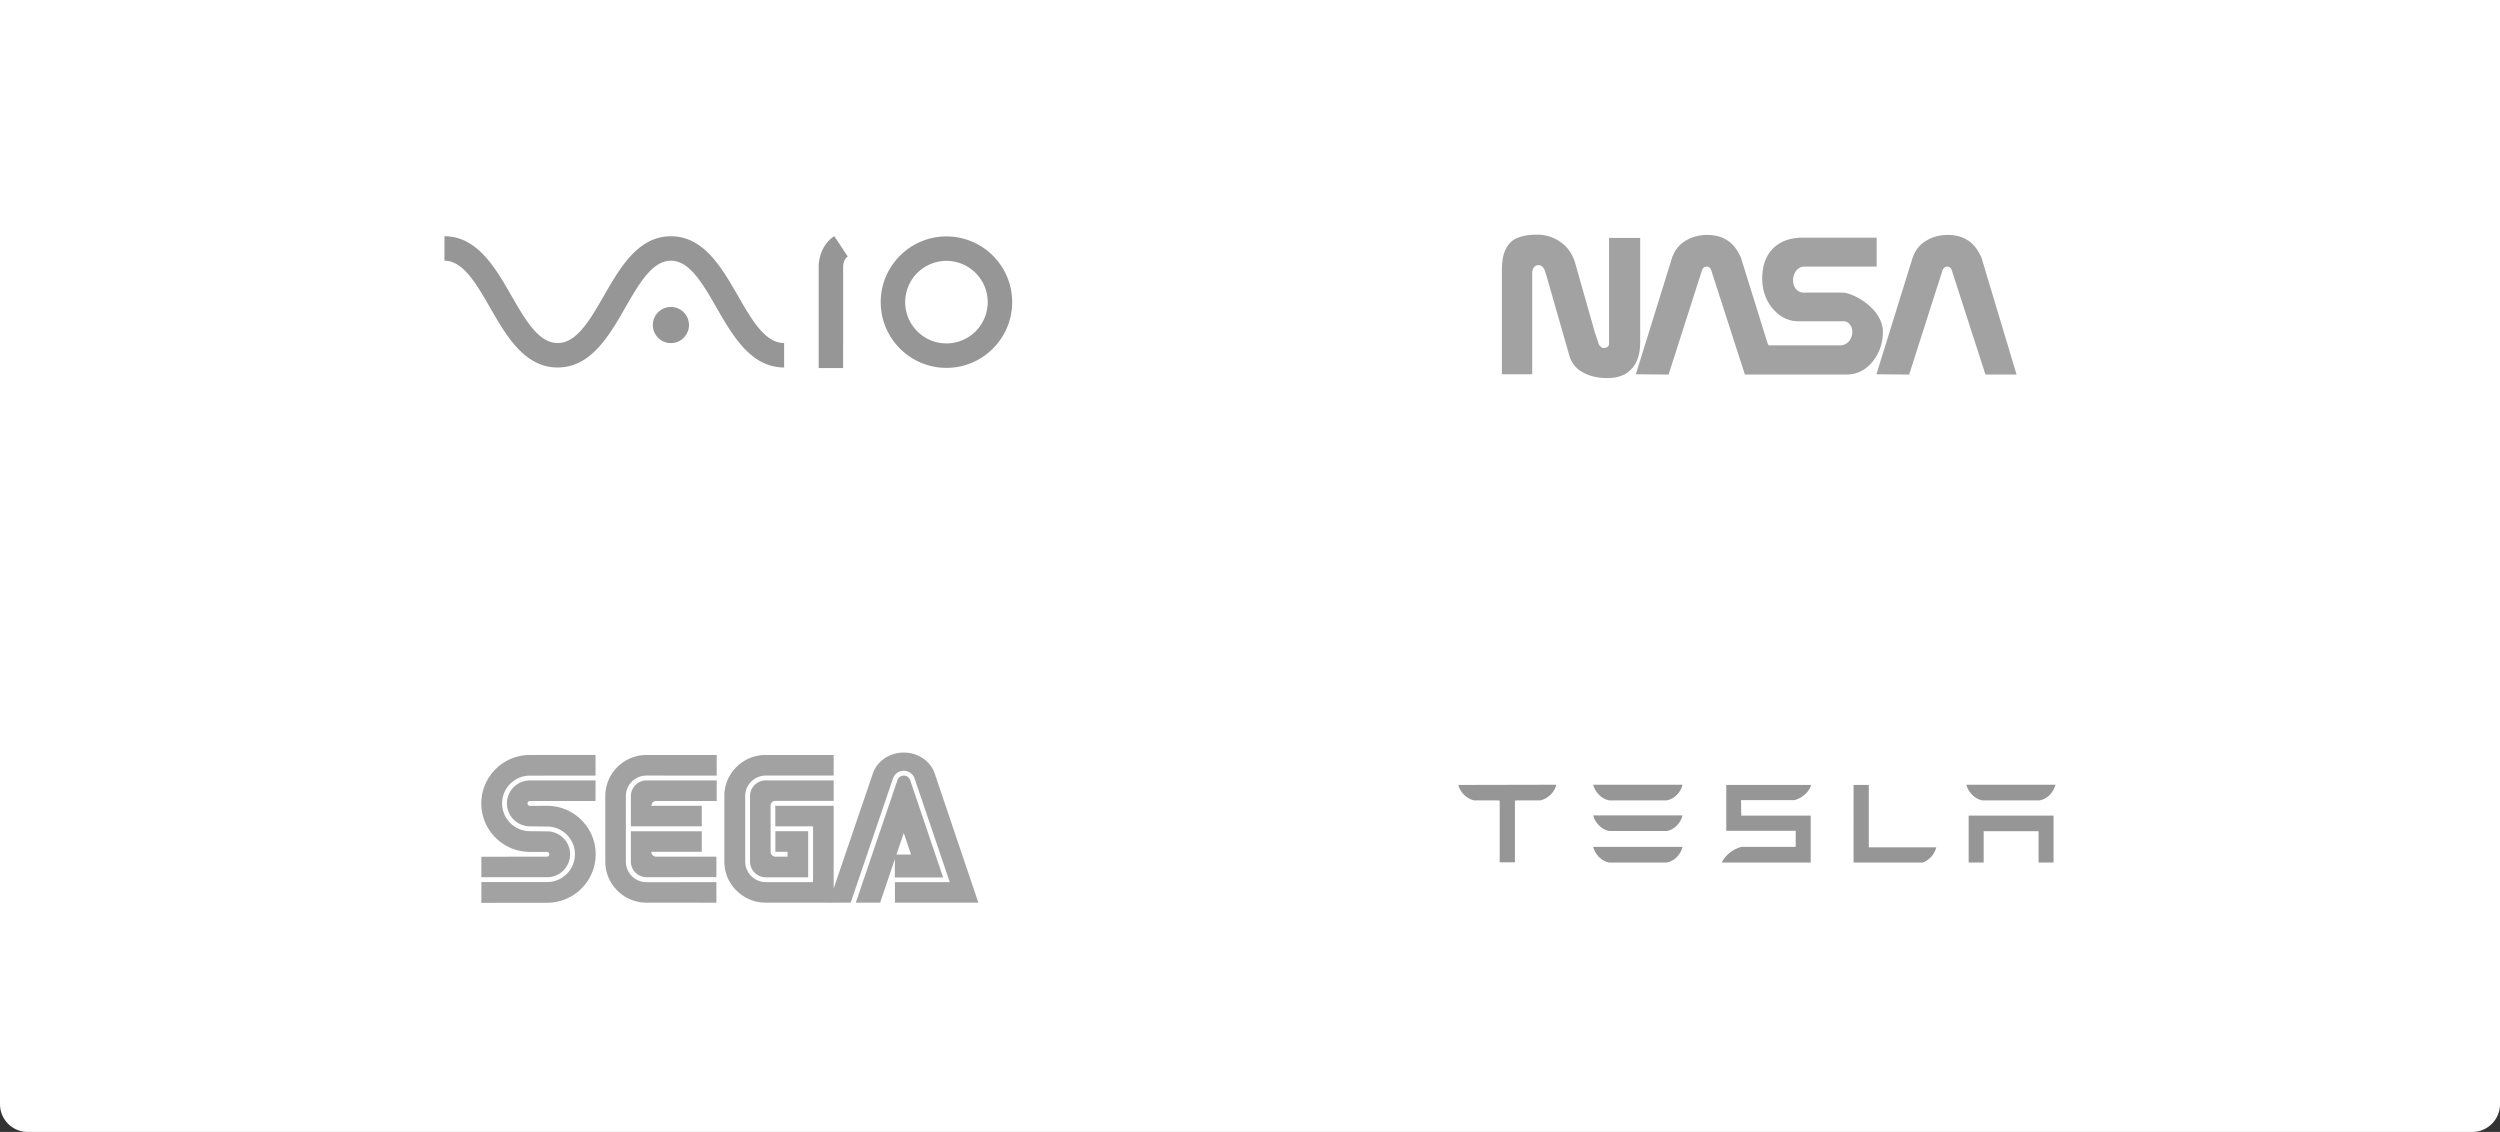 <svg width="360" height="163" xmlns="http://www.w3.org/2000/svg" xmlns:xlink="http://www.w3.org/1999/xlink"><rect width="100%" height="100%" fill="#333333" stroke="none"/><defs><path d="M0 0h360v159a4 4 0 0 1-4 4H4a4 4 0 0 1-4-4V0z" id="a"/><path id="c" d="M0 0h148.221v75.963H0z"/><path id="e" d="M0 0h148.221v75.963H0z"/><path id="g" d="M0 0h148.221v75.963H0z"/><path id="i" d="M0 0h148.221v75.963H0z"/></defs><g fill="none" fill-rule="evenodd"><mask id="b" fill="#fff"><use xlink:href="#a"/></mask><use fill="#FFF" xlink:href="#a"/><g mask="url(#b)"><g transform="translate(31 81.037)"><mask id="d" fill="#fff"><use xlink:href="#c"/></mask><use fill="#FFF" xlink:href="#c"/><g mask="url(#d)" fill="#A2A2A2" fill-rule="nonzero"><path d="m54.76 31.343-.005 2.962-9.44-.002a.353.353 0 0 0-.35.354c0 .196.156.354.35.354l2.456-.013c3.87 0 7.005 3.127 7.005 6.986 0 3.852-3.136 6.979-7.005 6.979l-9.458.01.004-2.995h9.464a4.005 4.005 0 0 0 4.01-4 4.001 4.001 0 0 0-4.01-3.993l-2.468-.033A3.309 3.309 0 0 1 42 34.65a3.313 3.313 0 0 1 3.313-3.307h9.446zm17.444-3.664v2.967l-10.095-.002c-1.641 0-2.985 1.321-2.985 2.928v9.448a2.97 2.97 0 0 0 2.985 2.977l10.05-.004.003 2.96-10.053-.004c-3.285 0-5.947-2.655-5.947-5.93v-9.415c0-3.274 2.662-5.925 5.947-5.925h10.095zm26.943-.347c2.137 0 3.942 1.327 4.49 3.13l6.249 18.489H97.871v-2.962h7.895l-5.098-15.02a1.66 1.66 0 0 0-1.526-1.012c-.666 0-1.268.4-1.524 1.015l-6.123 17.98-2.447-.002v.003l-9.777-.004c-3.284 0-5.968-2.655-5.968-5.93v-9.415c0-3.274 2.661-5.925 5.945-5.925h9.8v2.965h-9.777a2.959 2.959 0 0 0-2.964 2.96v9.416a2.976 2.976 0 0 0 2.972 2.97h6.8v-8.032h-5.433V35h8.402v11.9l5.608-16.445c.532-1.737 2.224-3.028 4.263-3.118zm.002 3.314a.97.97 0 0 1 .914.647l4.746 14.022h-6.95l.005-2.637-2.126 6.273h-3.504l6.002-17.658a.968.968 0 0 1 .913-.647zm-10.101.69.004 2.956h-8.394c-.702.017-.7.706-.7.706l.015 6.628c0 .381.312.697.693.697h1.746l-.005-.697h-1.754V38.66h4.725v6.635h-6.107a2.272 2.272 0 0 1-2.267-2.274v-9.416a2.267 2.267 0 0 1 2.266-2.266l9.778-.002zm-34.293-3.657.004 2.973-9.446.002a4.004 4.004 0 0 0-4.01 3.996 4.005 4.005 0 0 0 4.01 4.001l2.468.027a3.305 3.305 0 0 1 3.314 3.3 3.307 3.307 0 0 1-3.314 3.305h-9.464l-.004-2.952 9.445-.008a.343.343 0 0 0 .342-.339.344.344 0 0 0-.342-.342l-2.443-.004c-3.866 0-7.006-3.125-7.006-6.98 0-3.856 3.14-6.98 7.006-6.98h9.44zm15.301 10.983v2.964H62.8c.009.65.616.697.697.7h8.665l-.002 2.947-10.051.004a2.26 2.26 0 0 1-2.265-2.257v-4.358h10.212zm29.087.247-1.054 3.107h2.1l-1.046-3.107zm-26.939-7.571v2.97h-8.698c-.696 0-.706.692-.706.692h7.256v2.958H59.844l.004-4.354a2.26 2.26 0 0 1 2.26-2.266h10.096z"/></g></g><g transform="translate(179.22 81.037)"><mask id="f" fill="#fff"><use xlink:href="#e"/></mask><use fill="#FFF" xlink:href="#e"/><g mask="url(#f)" fill="#969696" fill-rule="nonzero"><path d="M116.492 36.408v6.76h-2.161V38.66h-7.901v4.506h-2.161v-6.76h12.223zm-26.606-4.414v8.982h9.722c-.247.926-.833 1.728-1.913 2.191h-10V31.994h2.19zm-8.303 0c-.247.957-1.204 1.852-2.377 2.191H71.49l.031 2.223h10v6.76H68.712c.525-1.081 1.574-1.914 2.81-2.254h7.839V38.6h-10v-6.605zm-18.519 8.92c-.216.988-1.08 2.037-2.253 2.253h-8.334c-1.173-.216-2.037-1.265-2.284-2.253zm-18.18-8.95v.03c-.246.988-1.08 1.914-2.253 2.222h-3.518l-.185.062v8.858h-2.192v-8.858l-.185-.062h-3.519c-1.142-.247-2.006-1.234-2.253-2.222l14.105-.03zm18.18 4.413c-.216.988-1.08 2.037-2.253 2.253h-8.334c-1.173-.247-2.037-1.265-2.284-2.253zm53.705-4.414c-.247.988-1.08 2.037-2.253 2.253h-8.333c-1.142-.247-2.007-1.265-2.254-2.253zm-53.705 0c-.216.988-1.08 2.037-2.253 2.253h-8.334c-1.173-.247-2.037-1.265-2.284-2.253z"/></g></g><g transform="translate(31 6)"><mask id="h" fill="#fff"><use xlink:href="#g"/></mask><use fill="#FFF" xlink:href="#g"/><path d="m89.137 28 1.937 2.94c-.642.423-.664 1.372-.664 1.502v.013l.002.036V47H86.89V32.55l-.002-.053c-.025-1.119.38-3.121 2.036-4.348l.213-.149zm16.15.043c5.22 0 9.465 4.246 9.465 9.465 0 5.219-4.246 9.465-9.465 9.465-5.217 0-9.463-4.246-9.463-9.465 0-5.218 4.245-9.464 9.463-9.465zM65.61 28.02c4.328 0 6.881 3.814 9.05 7.533l.293.507.29.502c2.02 3.516 3.93 6.836 6.671 6.836v3.522c-4.28 0-6.835-3.668-8.987-7.33l-.298-.51-.439-.762c-2.003-3.485-3.895-6.776-6.58-6.776-2.684 0-4.577 3.29-6.58 6.776l-.292.507-.295.51-.3.51-.307.51c-2.06 3.39-4.548 6.565-8.53 6.565-4.78 0-7.407-4.57-9.725-8.602-2.004-3.485-3.896-6.776-6.581-6.776V28.02c4.722 0 7.331 4.538 9.633 8.542 2.021 3.516 3.93 6.836 6.672 6.836 2.742 0 4.65-3.32 6.672-6.836 2.302-4.004 4.911-8.542 9.633-8.542zm39.677 3.545a5.95 5.95 0 0 0-5.942 5.943 5.95 5.95 0 0 0 5.942 5.944 5.95 5.95 0 0 0 5.944-5.944 5.95 5.95 0 0 0-5.944-5.943zM65.61 38.202a2.602 2.602 0 0 1 2.603 2.602 2.603 2.603 0 0 1-5.206 0 2.602 2.602 0 0 1 2.603-2.602z" fill="#969696" fill-rule="nonzero" mask="url(#h)"/></g><g transform="translate(179.22 6)"><mask id="j" fill="#fff"><use xlink:href="#i"/></mask><use fill="#FFF" xlink:href="#i"/><path d="M76.488 47.936h10.169c1.52 0 2.766-.623 3.78-1.87.973-1.209 1.48-2.65 1.48-4.286 0-3.312-4.247-5.65-5.884-5.65h-5.571c-.43 0-.78-.195-1.053-.506a1.904 1.904 0 0 1-.428-1.209c0-.545.155-1.012.428-1.402.312-.39.702-.623 1.17-.623H91.02v-4.17H80.383c-1.91 0-3.39.585-4.442 1.714-.935 1.053-1.403 2.455-1.403 4.13 0 1.637.468 3.08 1.403 4.247 1.052 1.286 2.299 1.95 3.819 1.95h6.43c.388 0 .7.116.934.427.272.312.39.702.39 1.13 0 .507-.196.975-.507 1.364-.35.351-.74.546-1.247.546H75.474l-.156-.273-3.857-12.39-.195-.39c-.935-1.91-2.494-2.844-4.637-2.844-1.169 0-2.22.272-3.156.857-.974.584-1.598 1.441-1.948 2.533l-5.183 16.676 4.715.04L65.81 33.09c.117-.468.39-.701.74-.701a.64.64 0 0 1 .468.195 1.2 1.2 0 0 1 .234.506l4.792 14.845h4.444zM41.419 34.299v13.598h-4.364v-15.08c0-1.947.468-3.311 1.48-4.13.78-.584 1.95-.896 3.585-.896a5.69 5.69 0 0 1 3.468 1.13c1.013.74 1.675 1.754 2.026 3l2.845 10.014.467 1.364c.04.273.195.468.35.623.196.157.39.235.624.157.39-.04.585-.273.585-.624V28.259h4.481V43.26c0 1.676-.39 2.923-1.208 3.82-.779.895-1.948 1.363-3.507 1.363-1.363 0-2.494-.273-3.39-.74-1.09-.546-1.792-1.403-2.104-2.534l-3.273-11.416-.233-.74c-.078-.273-.234-.468-.429-.663a.814.814 0 0 0-.662-.156c-.234.04-.39.156-.546.39a1.346 1.346 0 0 0-.195.701V34.3zm69.747 13.637L106.1 31.065l-.195-.39c-.935-1.91-2.493-2.844-4.636-2.844-1.17 0-2.221.272-3.156.857-.975.584-1.598 1.441-1.949 2.533l-5.182 16.676 4.715.04 4.753-14.846c.117-.468.39-.701.74-.701.195 0 .351.077.468.195a1.2 1.2 0 0 1 .234.506l4.793 14.845h4.48z" fill="#A2A2A2" fill-rule="nonzero" mask="url(#j)"/></g></g></g></svg>